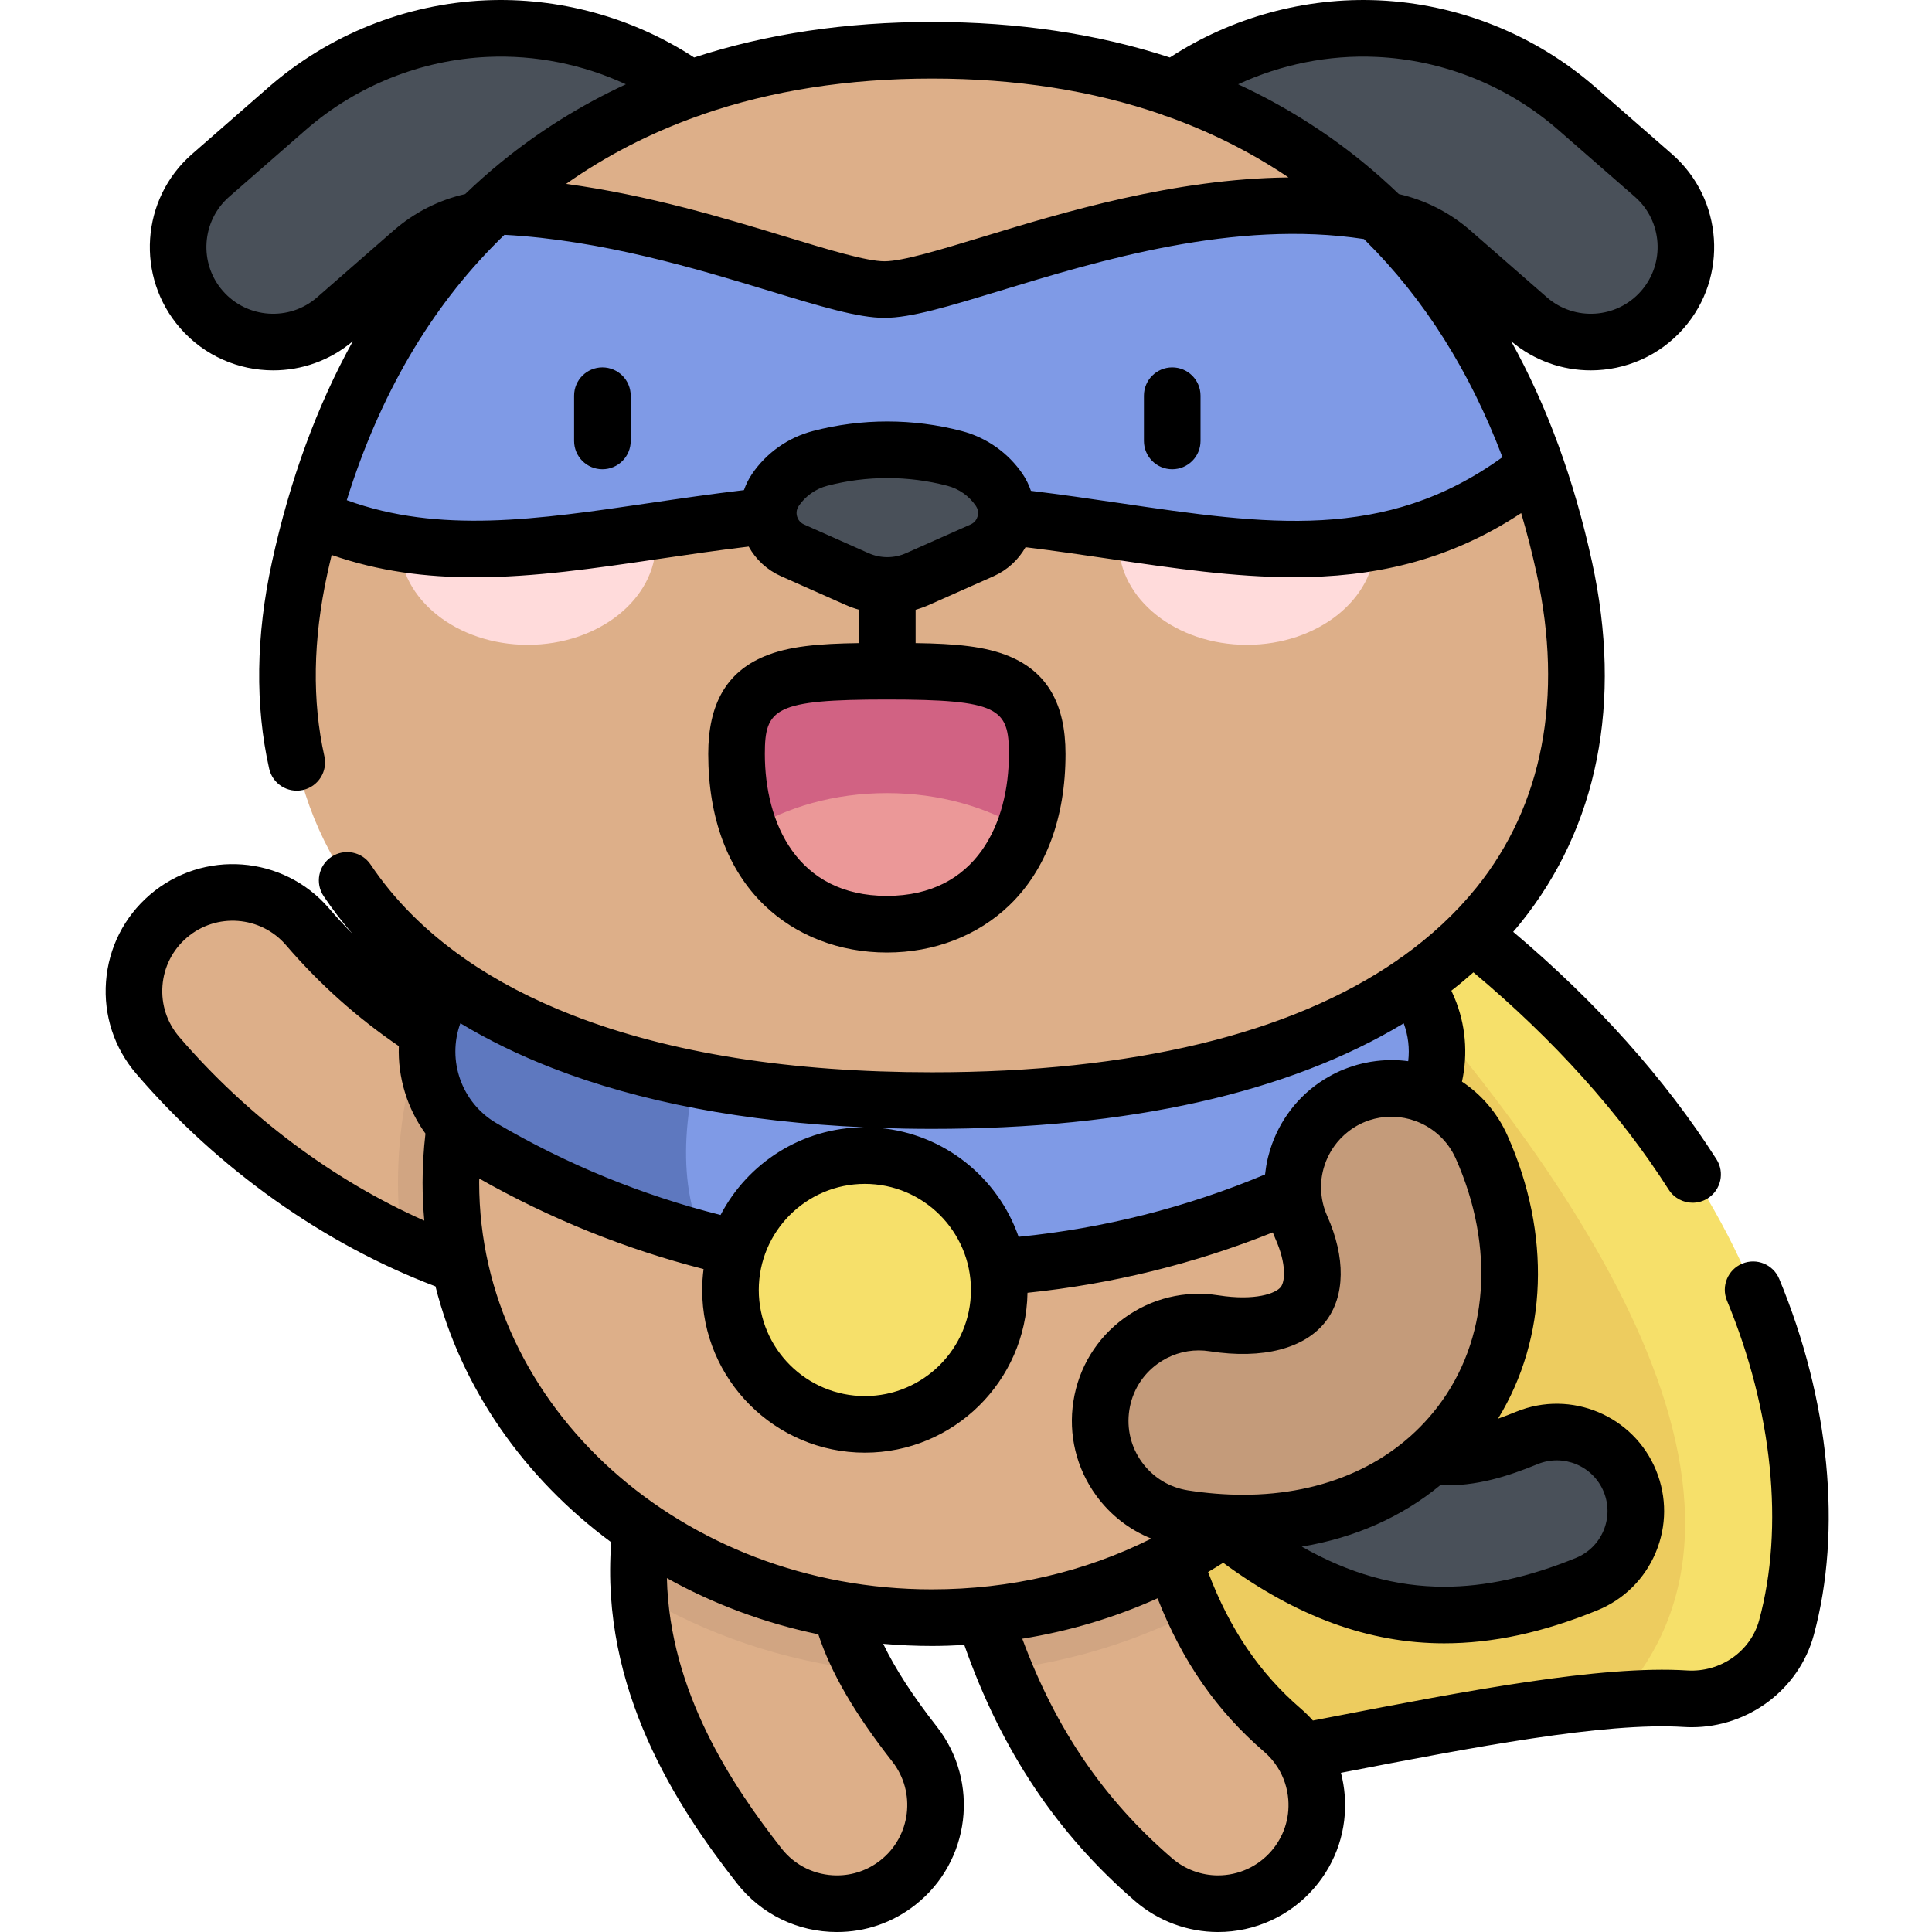 <svg viewBox="-28 0 512 512.001" xmlns="http://www.w3.org/2000/svg"><path d="m345.945 235.422c99.281 70.855 111.297 152.414 99.492 195.895-3.23 11.895-14.469 19.637-26.766 18.859-36.43-2.301-108.617 17.758-156.066 22.918-10.848-66.082-43.742-76.973-43.742-76.973-18.711-30.562-49.797-135.066-47.699-156.773zm0 0" fill="#f6e06a"/><path d="m342.113 259.16c-7.191-8.258-17.516-15.961-29.391-22.992l-141.559 3.18c-2.094 21.707 28.992 126.211 47.703 156.773 0 0 32.895 10.895 43.742 76.973 40.559-4.41 99.176-19.695 138.102-22.609 52.648-57.355-24.543-152.203-58.598-191.324zm0 0" fill="#edcc5f"/><path d="m354.719 427.996c-27.461 0-52.941-14.398-81.684-44.793-7.941-8.398-7.574-21.641.824-29.582 8.398-7.938 21.641-7.57 29.578.828 35.715 37.766 53.582 34.629 73.227 26.605 10.703-4.367 22.918.766 27.281 11.461 4.371 10.699-.762 22.914-11.461 27.281-13.266 5.422-25.707 8.199-37.766 8.199zm0 0" fill="#495059"/><g fill="#ddaf89"><path d="m116.773 340.129c-2.883.289-5.859.098-8.836-.629-34.422-8.445-68.727-30.246-94.121-59.816-9.414-10.957-8.156-27.469 2.801-36.883 10.957-9.41 27.473-8.156 36.883 2.801 18.449 21.484 42.832 37.188 66.898 43.094 14.031 3.438 22.613 17.602 19.172 31.633-2.711 11.055-12.082 18.727-22.797 19.801zm0 0"/><path d="m193.809 504.5c-7.762 0-15.445-3.441-20.605-10.023-17.715-22.605-40.012-57.684-29.156-101.113 3.504-14.012 17.707-22.535 31.719-19.031 14.012 3.504 22.535 17.703 19.031 31.719-4.141 16.566 1.715 33.363 19.578 56.16 8.91 11.367 6.918 27.809-4.453 36.719-4.785 3.75-10.473 5.57-16.113 5.57zm0 0"/><path d="m294.797 504.5c-6.043 0-12.113-2.086-17.051-6.336-24.59-21.168-40.215-48.301-49.176-85.391-3.391-14.039 5.242-28.172 19.285-31.562 14.043-3.391 28.172 5.242 31.562 19.281 6.348 26.273 16.355 44.168 32.453 58.027 10.949 9.426 12.184 25.938 2.762 36.887-5.176 6.008-12.484 9.094-19.836 9.094zm0 0"/></g><path d="m194.797 406.051c3.504-14.016-5.02-28.215-19.031-31.719-14.012-3.504-28.215 5.02-31.719 19.031-2.555 10.223-3.254 19.973-2.629 29.215 17.629 10.508 37.945 17.547 59.785 20.047-7.352-13.57-9.27-25.129-6.406-36.574zm0 0" fill="#d1a582"/><path d="m279.422 400.492c-3.395-14.039-17.52-22.672-31.566-19.281-14.043 3.391-22.676 17.523-19.285 31.566 2.586 10.699 5.746 20.551 9.5 29.691 18.062-2.219 35.059-7.547 50.332-15.375-3.613-7.812-6.566-16.598-8.98-26.602zm0 0" fill="#d1a582"/><path d="m120.398 288.695c-12.109-2.973-24.297-8.43-35.77-15.852-4.637 12.758-7.156 26.383-7.156 40.539 0 5.301.359 10.527 1.043 15.66 9.66 4.496 19.535 8.031 29.422 10.457 2.977.727 5.953.918 8.836.629 10.719-1.074 20.086-8.746 22.797-19.801 3.441-14.031-5.141-28.195-19.172-31.633zm0 0" fill="#d1a582"/><path d="m346.5 313.383c0-63.684-57.086-115.309-127.508-115.309-70.418 0-127.504 51.625-127.504 115.309 0 63.684 57.086 115.312 127.504 115.312 70.422 0 127.508-51.629 127.508-115.312zm0 0" fill="#ddaf89"/><path d="m103.832 239.348c-6.645 8.605-12.184 17.973-16.383 27.945-5.723 13.586-.445 29.336 12.27 36.797 34.996 20.547 75.758 32.332 119.273 32.332 43.516 0 84.277-11.785 119.273-32.332 12.715-7.461 17.992-23.211 12.27-36.797-4.199-9.973-9.738-19.34-16.383-27.945zm0 0" fill="#7f9ae6"/><path d="m301.434 403.629c-5.102 0-10.367-.414-15.754-1.258-14.27-2.23-24.035-15.609-21.801-29.879 2.227-14.273 15.609-24.035 29.879-21.801 11.051 1.727 19.883-.176 23.637-5.082 3.379-4.414 3.176-12.027-.543-20.367-5.883-13.195.047-28.656 13.242-34.539 13.195-5.879 28.656.051 34.539 13.242 11.641 26.125 9.512 53.586-5.695 73.457-13.051 17.047-33.5 26.227-57.504 26.227zm0 0" fill="#c49b7a"/><path d="m160.922 271.316c-21.043-7.152-40.34-18.074-57.086-31.969-6.648 8.605-12.188 17.973-16.387 27.945-5.723 13.586-.445 29.336 12.27 36.797 18.199 10.684 37.965 18.973 58.855 24.492-7.664-15.379-5.492-38.473 2.348-57.266zm0 0" fill="#5e78bf"/><path d="m171.602 92.066c-5.137 0-10.316-1.566-14.789-4.816l-31.008-22.523c-13.578-9.863-31.891-9.043-44.535 1.996l-20.301 17.727c-10.484 9.152-26.406 8.074-35.559-2.41-9.152-10.484-8.074-26.406 2.41-35.559l20.301-17.727c14.641-12.781 33.395-20.301 52.812-21.172 19.418-.867 38.766 4.945 54.492 16.367l31.008 22.523c11.258 8.18 13.758 23.938 5.578 35.199-4.93 6.789-12.617 10.395-20.41 10.395zm0 0" fill="#495059"/><path d="m266.383 92.066c-7.793 0-15.477-3.605-20.41-10.395-8.176-11.262-5.68-27.02 5.582-35.199l31.008-22.523c15.723-11.422 35.078-17.227 54.492-16.363 19.414.867 38.168 8.387 52.809 21.168l20.305 17.727c10.48 9.152 11.562 25.074 2.406 35.559-9.152 10.484-25.07 11.562-35.559 2.41l-20.301-17.727c-12.645-11.039-30.957-11.859-44.531-1.996l-31.008 22.523c-4.473 3.25-9.656 4.816-14.793 4.816zm0 0" fill="#495059"/><path d="m218.992 291.66c127.934 0 185.586-58.605 167.594-141.125-19.336-88.676-80.242-137.219-167.594-137.219-87.348 0-148.254 48.543-167.59 137.219-17.996 82.52 39.66 141.125 167.59 141.125zm0 0" fill="#ddaf89"/><path d="m236.816 341.855c0 19.672-15.945 35.617-35.613 35.617-19.672 0-35.617-15.945-35.617-35.617s15.945-35.617 35.617-35.617c19.668 0 35.613 15.945 35.613 35.617zm0 0" fill="#f6e06a"/><path d="m145.812 143.84c0-14.938-15.203-27.047-33.961-27.047-18.758 0-33.965 12.109-33.965 27.047s15.207 27.043 33.965 27.043c18.758 0 33.961-12.105 33.961-27.043zm0 0" fill="#ffdbdb"/><path d="m336.41 143.84c0-14.938-15.207-27.047-33.965-27.047-18.758 0-33.961 12.109-33.961 27.047s15.203 27.043 33.961 27.043c18.758 0 33.965-12.105 33.965-27.043zm0 0" fill="#ffdbdb"/><path d="m379.086 123.812c-9.566-27.418-23.812-50.031-42.133-67.5-53.754-9.352-112.059 20.426-130.547 20.426-15.41 0-58.488-20.676-103.531-22.148-22.098 20.355-38.465 47.992-48.086 82.34 44.637 20.391 91.277-1.973 151.617-1.973 69.871 0 121.383 30.016 172.68-11.145zm0 0" fill="#7f9ae6"/><path d="m224.961 121.484c-11.68-3.059-23.945-3.059-35.625 0-4.836 1.266-9.047 4.238-11.859 8.375-3.797 5.582-1.613 13.238 4.555 15.98l17.109 7.609c5.098 2.266 10.918 2.266 16.012 0l17.113-7.609c6.168-2.742 8.352-10.398 4.555-15.98-2.812-4.137-7.023-7.109-11.859-8.375zm0 0" fill="#495059"/><path d="m207.035 244.926c19.605 0 39.84-12.797 39.84-45.121 0-21.25-13.973-21.922-39.84-21.922-25.871 0-39.844.672-39.844 21.922 0 32.324 20.234 45.121 39.844 45.121zm0 0" fill="#d16283"/><path d="m207.035 210.18c-13.902 0-26.629 3.711-36.535 9.859 6.52 17.555 21.703 24.887 36.535 24.887 14.832 0 30.012-7.332 36.531-24.887-9.906-6.148-22.629-9.859-36.531-9.859zm0 0" fill="#eb9898"/><path d="m282.652 97.363c-4.141 0-7.5 3.359-7.5 7.5v11.996c0 4.141 3.359 7.5 7.5 7.5 4.145 0 7.5-3.359 7.5-7.5v-11.996c0-4.141-3.355-7.5-7.5-7.5zm160.867 241.566c-1.586-3.828-5.977-5.645-9.801-4.055-3.828 1.586-5.641 5.973-4.055 9.801 12.105 29.191 15.219 60.059 8.535 84.676-2.25 8.285-10.262 13.883-19.055 13.34-22.961-1.457-58.949 5.5-93.75 12.219-1.82.352-3.637.703-5.457 1.051-.98-1.098-2.035-2.145-3.172-3.125-10.953-9.43-18.859-21.051-24.609-36.234 1.348-.797 2.68-1.617 4-2.457 19.504 14.352 38.711 21.352 58.559 21.352 12.902 0 26.184-2.863 40.605-8.754 7.031-2.867 12.52-8.305 15.461-15.305s2.977-14.727.109-21.754c-5.926-14.508-22.551-21.492-37.062-15.57-1.676.684-3.273 1.305-4.832 1.852 13.109-21.395 14.145-48.91 2.484-75.07-2.684-6.016-6.926-10.852-12.039-14.258 1.625-7.402.969-15.223-1.992-22.254-.262-.613-.547-1.234-.816-1.852 2.016-1.57 3.961-3.191 5.84-4.859 21.363 17.891 38.766 37.242 51.762 57.602 1.434 2.242 3.855 3.465 6.332 3.465 1.379 0 2.777-.379 4.027-1.18 3.492-2.23 4.516-6.867 2.285-10.355-13.637-21.359-31.746-41.598-53.871-60.262.664-.777 1.332-1.551 1.969-2.344 20.488-25.438 27.035-58.516 18.934-95.66-4.758-21.816-11.926-41.352-21.438-58.516 6.121 5.18 13.621 7.727 21.098 7.727 9.121 0 18.195-3.785 24.652-11.18 11.859-13.582 10.457-34.277-3.125-46.141l-20.301-17.727c-15.914-13.891-36.301-22.062-57.41-23.012-19.508-.863-39.008 4.488-55.355 15.137-19.137-6.258-40.191-9.41-63.039-9.41-22.844 0-43.902 3.152-63.035 9.41-16.348-10.648-35.844-16.004-55.359-15.137-21.105.949-41.492 9.121-57.41 23.016l-20.301 17.727c-13.582 11.859-14.984 32.555-3.125 46.137 6.457 7.398 15.531 11.18 24.652 11.18 7.477 0 14.977-2.547 21.098-7.727-9.512 17.164-16.68 36.699-21.438 58.52-4.254 19.504-4.504 37.918-.75 54.73.902 4.043 4.906 6.586 8.957 5.684 4.039-.902 6.586-4.91 5.684-8.953-3.277-14.668-3.02-30.906.766-48.266.371-1.711.766-3.395 1.168-5.074 12.434 4.355 25.02 5.922 37.836 5.922 15.828 0 32.004-2.387 48.637-4.836 7.797-1.152 15.816-2.32 24.039-3.305 1.91 3.449 4.895 6.215 8.574 7.852l17.109 7.609c1.16.516 2.348.938 3.555 1.285v8.836c-10.664.148-18.637.805-25.141 3.535-9.969 4.188-14.816 12.641-14.816 25.844 0 16.852 5.141 30.711 14.863 40.082 8.387 8.086 19.922 12.539 32.48 12.539 12.555 0 24.09-4.453 32.477-12.539 9.723-9.371 14.863-23.23 14.863-40.082 0-13.203-4.844-21.656-14.816-25.844-6.457-2.711-14.359-3.379-24.91-3.535v-8.836c1.207-.348 2.395-.77 3.555-1.285l17.109-7.609c3.621-1.609 6.555-4.316 8.469-7.684 7.746.949 15.309 2.055 22.664 3.141 16.492 2.434 32.613 4.812 48.449 4.812 20.496 0 40.516-3.988 60.234-16.992 1.539 5.227 2.918 10.609 4.129 16.164 7.098 32.555 1.578 61.273-15.961 83.051-5.5 6.824-12.102 12.961-19.73 18.395-.457.254-.875.551-1.254.879-28.191 19.512-70.129 29.699-123.32 29.699-37.387 0-69.402-5.074-95.156-15.086-10.672-4.148-20.152-9.102-28.406-14.824-.199-.156-.41-.309-.625-.449-10.078-7.082-18.305-15.32-24.578-24.672-2.305-3.441-6.965-4.359-10.406-2.051-3.438 2.305-4.355 6.965-2.051 10.406 2.336 3.48 4.906 6.82 7.688 10.027-2.168-2.207-4.27-4.469-6.27-6.797-12.09-14.078-33.379-15.691-47.457-3.602-6.82 5.855-10.949 14.02-11.633 22.98-.68 8.965 2.172 17.656 8.027 24.477 21.711 25.281 49.734 45.148 79.281 56.328 6.848 27.117 23.598 50.828 46.582 67.816-2.977 38.98 17.418 70.109 33.309 90.387 6.426 8.195 16.086 12.898 26.508 12.898 7.59 0 14.762-2.477 20.742-7.168 14.609-11.445 17.18-32.641 5.73-47.25-6.344-8.098-11.055-15.363-14.219-21.957 4.258.371 8.57.57 12.934.57 2.871 0 5.719-.109 8.559-.266 9.758 27.852 24.617 50.113 45.301 67.922 6.105 5.254 13.898 8.148 21.945 8.148 9.816 0 19.117-4.266 25.52-11.699 5.863-6.812 8.727-15.504 8.055-24.469-.156-2.055-.5-4.066-1.008-6.023.293-.055.586-.109.879-.168 33.875-6.543 68.898-13.305 89.957-11.977.715.043 1.426.066 2.137.066 15.02 0 28.418-10.004 32.34-24.445 7.535-27.766 4.199-62.156-9.156-94.355zm-106.801-323.852c17.723.793 34.848 7.656 48.211 19.328l20.305 17.723c7.352 6.418 8.109 17.625 1.691 24.977-6.418 7.352-17.625 8.109-24.977 1.691l-20.301-17.727c-5.457-4.762-11.965-8.059-18.941-9.641-3.109-2.984-6.332-5.852-9.684-8.578-10.078-8.191-21.062-15.027-32.91-20.516 11.398-5.277 23.992-7.828 36.605-7.258zm-180 15.762c.473-.121.934-.285 1.379-.496 18.309-6.336 38.656-9.527 60.895-9.527 22.238 0 42.582 3.191 60.891 9.527.445.211.91.375 1.387.496 11.574 4.129 22.32 9.527 32.203 16.184-30.305.309-59.82 9.285-80.875 15.695-11.492 3.496-21.418 6.52-26.195 6.52s-14.703-3.02-26.195-6.516c-15.867-4.828-36.312-11.027-58.184-13.988 10.562-7.449 22.145-13.414 34.695-17.895zm-100.684 47.957c-7.352 6.418-18.555 5.66-24.977-1.691-6.418-7.352-5.66-18.559 1.695-24.977l20.301-17.727c13.367-11.668 30.488-18.531 48.215-19.324 12.605-.566 25.203 1.984 36.598 7.258-11.844 5.488-22.828 12.324-32.906 20.516-3.352 2.727-6.574 5.59-9.684 8.578-6.977 1.582-13.484 4.879-18.941 9.641zm183.34 121.008c0 18.188-8.496 37.617-32.34 37.617-23.848 0-32.344-19.434-32.344-37.617 0-12.062 2.594-14.426 32.344-14.426s32.34 2.367 32.34 14.426zm-8.184-63.762c-.004.031 0 .059-.004.094-.02.285-.066.535-.121.723-.156.559-.609 1.578-1.848 2.129l-17.113 7.609c-3.148 1.402-6.766 1.402-9.914 0l-17.113-7.609c-1.234-.551-1.688-1.57-1.848-2.129-.16-.559-.312-1.664.449-2.781 1.793-2.637 4.477-4.531 7.555-5.34 5.207-1.359 10.559-2.043 15.914-2.043 5.355 0 10.707.684 15.914 2.043 3.082.809 5.766 2.703 7.559 5.34.473.695.594 1.391.574 1.949 0 .004-.004.008-.004.016zm37.445-2.73c-7.578-1.117-15.379-2.258-23.434-3.242-.527-1.547-1.238-3.043-2.18-4.43-3.832-5.633-9.57-9.688-16.164-11.414-12.895-3.375-26.527-3.375-39.422 0-6.59 1.727-12.332 5.781-16.164 11.414-.902 1.332-1.594 2.766-2.117 4.246-8.598 1.02-16.906 2.23-24.973 3.418-29.738 4.383-55.723 8.203-80.289-.75 8.691-27.805 22.133-50.816 40.141-68.711.133-.125.258-.254.383-.387.418-.414.844-.816 1.266-1.223 25.797 1.363 51.328 9.109 70.16 14.84 13.672 4.156 23.551 7.164 30.562 7.164 7.008 0 16.887-3.008 30.559-7.168 26.375-8.031 62.293-18.953 96.496-13.719.035.035.074.07.109.105.121.133.25.262.383.387 15.488 15.391 27.594 34.566 36.211 57.32-31.168 22.508-62.414 17.918-101.527 12.148zm-184.191 190.172c-24.168-10.703-46.887-27.664-64.941-48.688-3.246-3.781-4.824-8.598-4.449-13.566.379-4.969 2.668-9.492 6.449-12.738 7.801-6.703 19.602-5.805 26.309 2 8.832 10.285 18.875 19.254 29.883 26.738-.305 8.285 2.199 16.48 7.055 23.18-.5 4.312-.762 8.66-.762 12.973 0 3.402.16 6.77.457 10.102zm295.055 64.516c6.852-2.797 14.707.5 17.504 7.352 1.355 3.32 1.336 6.969-.051 10.277-1.391 3.305-3.984 5.871-7.301 7.227-12.586 5.141-24.016 7.637-34.934 7.637-12.797 0-25.082-3.434-37.734-10.625 14.043-2.328 26.527-7.871 36.703-16.277 9.582.387 18.047-2.418 25.812-5.59zm-33.766-91.371c.367.105.727.234 1.086.359.223.078.449.145.676.23 4.426 1.723 8.203 5.113 10.285 9.781 10.508 23.574 8.715 48.191-4.801 65.844-11.492 15.016-29.797 23.285-51.547 23.285-4.73 0-9.641-.391-14.594-1.164-4.922-.77-9.254-3.41-12.191-7.438-2.938-4.023-4.129-8.953-3.359-13.875.77-4.926 3.41-9.254 7.434-12.191 3.23-2.355 7.035-3.59 10.957-3.59.969 0 1.945.078 2.922.23 14.008 2.188 25.219-.703 30.75-7.934 5.148-6.727 5.277-16.926.352-27.977-1.016-2.277-1.523-4.648-1.598-7-.004-.137-.008-.277-.012-.418-.004-.484.012-.969.047-1.449.004-.074.004-.152.012-.227.047-.578.117-1.152.219-1.719.004-.016.008-.035.012-.051.09-.512.211-1.02.344-1.523.047-.168.098-.332.148-.5.102-.344.215-.684.336-1.023.074-.207.148-.414.23-.617.117-.289.246-.566.371-.848.23-.492.477-.973.742-1.445.086-.145.16-.293.246-.438.18-.293.371-.574.566-.859.098-.145.195-.289.301-.434.203-.281.414-.555.633-.824.105-.133.219-.258.328-.387.23-.27.465-.539.711-.793.074-.082.16-.152.238-.23.441-.445.906-.863 1.395-1.258.211-.176.426-.352.648-.516.199-.152.406-.293.613-.438.285-.191.574-.379.871-.559.176-.105.348-.211.527-.312.488-.273.988-.535 1.512-.766.586-.262 1.18-.492 1.777-.688.02-.008.039-.012.059-.016 3.496-1.137 7.137-1.176 10.512-.281.082.02.16.035.242.055zm-126.742 2.531c52.191 0 94.555-9.574 125.012-27.973 1.191 3.25 1.594 6.668 1.188 10.035-2.742-.371-5.512-.383-8.254-.066-.074.008-.148.016-.219.023-.465.059-.93.125-1.395.199-.211.035-.422.074-.633.113-.516.098-1.027.199-1.535.316-.477.113-.949.23-1.426.359-.258.074-.516.156-.773.234-.441.137-.883.277-1.32.434-.219.078-.438.152-.656.234-.648.242-1.297.5-1.941.785-.641.285-1.262.594-1.871.914-.145.074-.281.148-.418.227-.527.285-1.047.582-1.555.891-.07.043-.145.086-.219.133-7.02 4.359-11.984 11.031-14.34 18.559-.043.133-.082.266-.121.398-.152.512-.293 1.031-.426 1.551-.039.168-.086.332-.125.5-.141.609-.27 1.223-.375 1.84-.043.238-.074.48-.109.719-.062.402-.117.805-.164 1.207-.016.152-.047.301-.062.453-20.828 8.738-42.754 14.277-65.312 16.523-5.449-15.715-19.738-27.324-36.898-28.848 4.574.156 9.219.238 13.949.238zm10.324 42.695c0 15.504-12.609 28.117-28.113 28.117-15.508 0-28.117-12.613-28.117-28.117 0-15.504 12.609-28.117 28.117-28.117 15.5 0 28.113 12.613 28.113 28.117zm-135.312-70.684c7.418 4.469 15.547 8.441 24.398 11.883 23.188 9.012 50.902 14.262 82.559 15.691-16.508.09-30.844 9.508-38.004 23.238-20.855-5.258-40.824-13.434-59.441-24.363-9.164-5.375-13.121-16.594-9.512-26.449zm114.469 195.664c6.344 8.098 4.922 19.844-3.176 26.191-3.316 2.598-7.289 3.973-11.488 3.973-5.785 0-11.141-2.605-14.703-7.152-13.117-16.738-29.66-41.566-30.371-71.633 12.234 6.812 25.75 11.898 40.133 14.895 3.328 10.164 9.648 21.02 19.605 33.727zm10.52-45.641c-66.172 0-120.004-48.363-120.004-107.812 0-.348.016-.703.02-1.055 18.711 10.621 38.66 18.668 59.445 23.988-.234 1.816-.367 3.66-.367 5.539 0 23.773 19.34 43.117 43.117 43.117 23.523 0 42.695-18.941 43.098-42.371 22.391-2.309 44.188-7.676 65-16 .219.57.449 1.133.699 1.695 3.027 6.785 2.52 11.344 1.441 12.754-1.32 1.73-6.812 3.746-16.523 2.23-8.883-1.391-17.773.766-25.035 6.062-7.262 5.301-12.027 13.109-13.414 21.992-1.387 8.879.766 17.773 6.062 25.035 3.766 5.16 8.805 9.051 14.59 11.371-17.66 8.844-37.43 13.453-58.129 13.453zm89.953 69.316c-3.547 4.125-8.703 6.488-14.148 6.488-4.457 0-8.773-1.605-12.16-4.52-18.074-15.562-30.828-34.227-39.723-58.203 12.492-2.016 24.523-5.598 35.848-10.711 6.605 16.797 15.691 29.852 28.219 40.637 1.398 1.207 2.59 2.586 3.559 4.102.016.023.031.047.051.074 1.613 2.551 2.59 5.477 2.824 8.574.371 4.969-1.215 9.785-4.469 13.559zm-177.301-393.148c-4.141 0-7.5 3.359-7.5 7.5v11.996c0 4.141 3.359 7.5 7.5 7.5s7.5-3.359 7.5-7.5v-11.996c0-4.141-3.359-7.5-7.5-7.5zm0 0"/></svg>